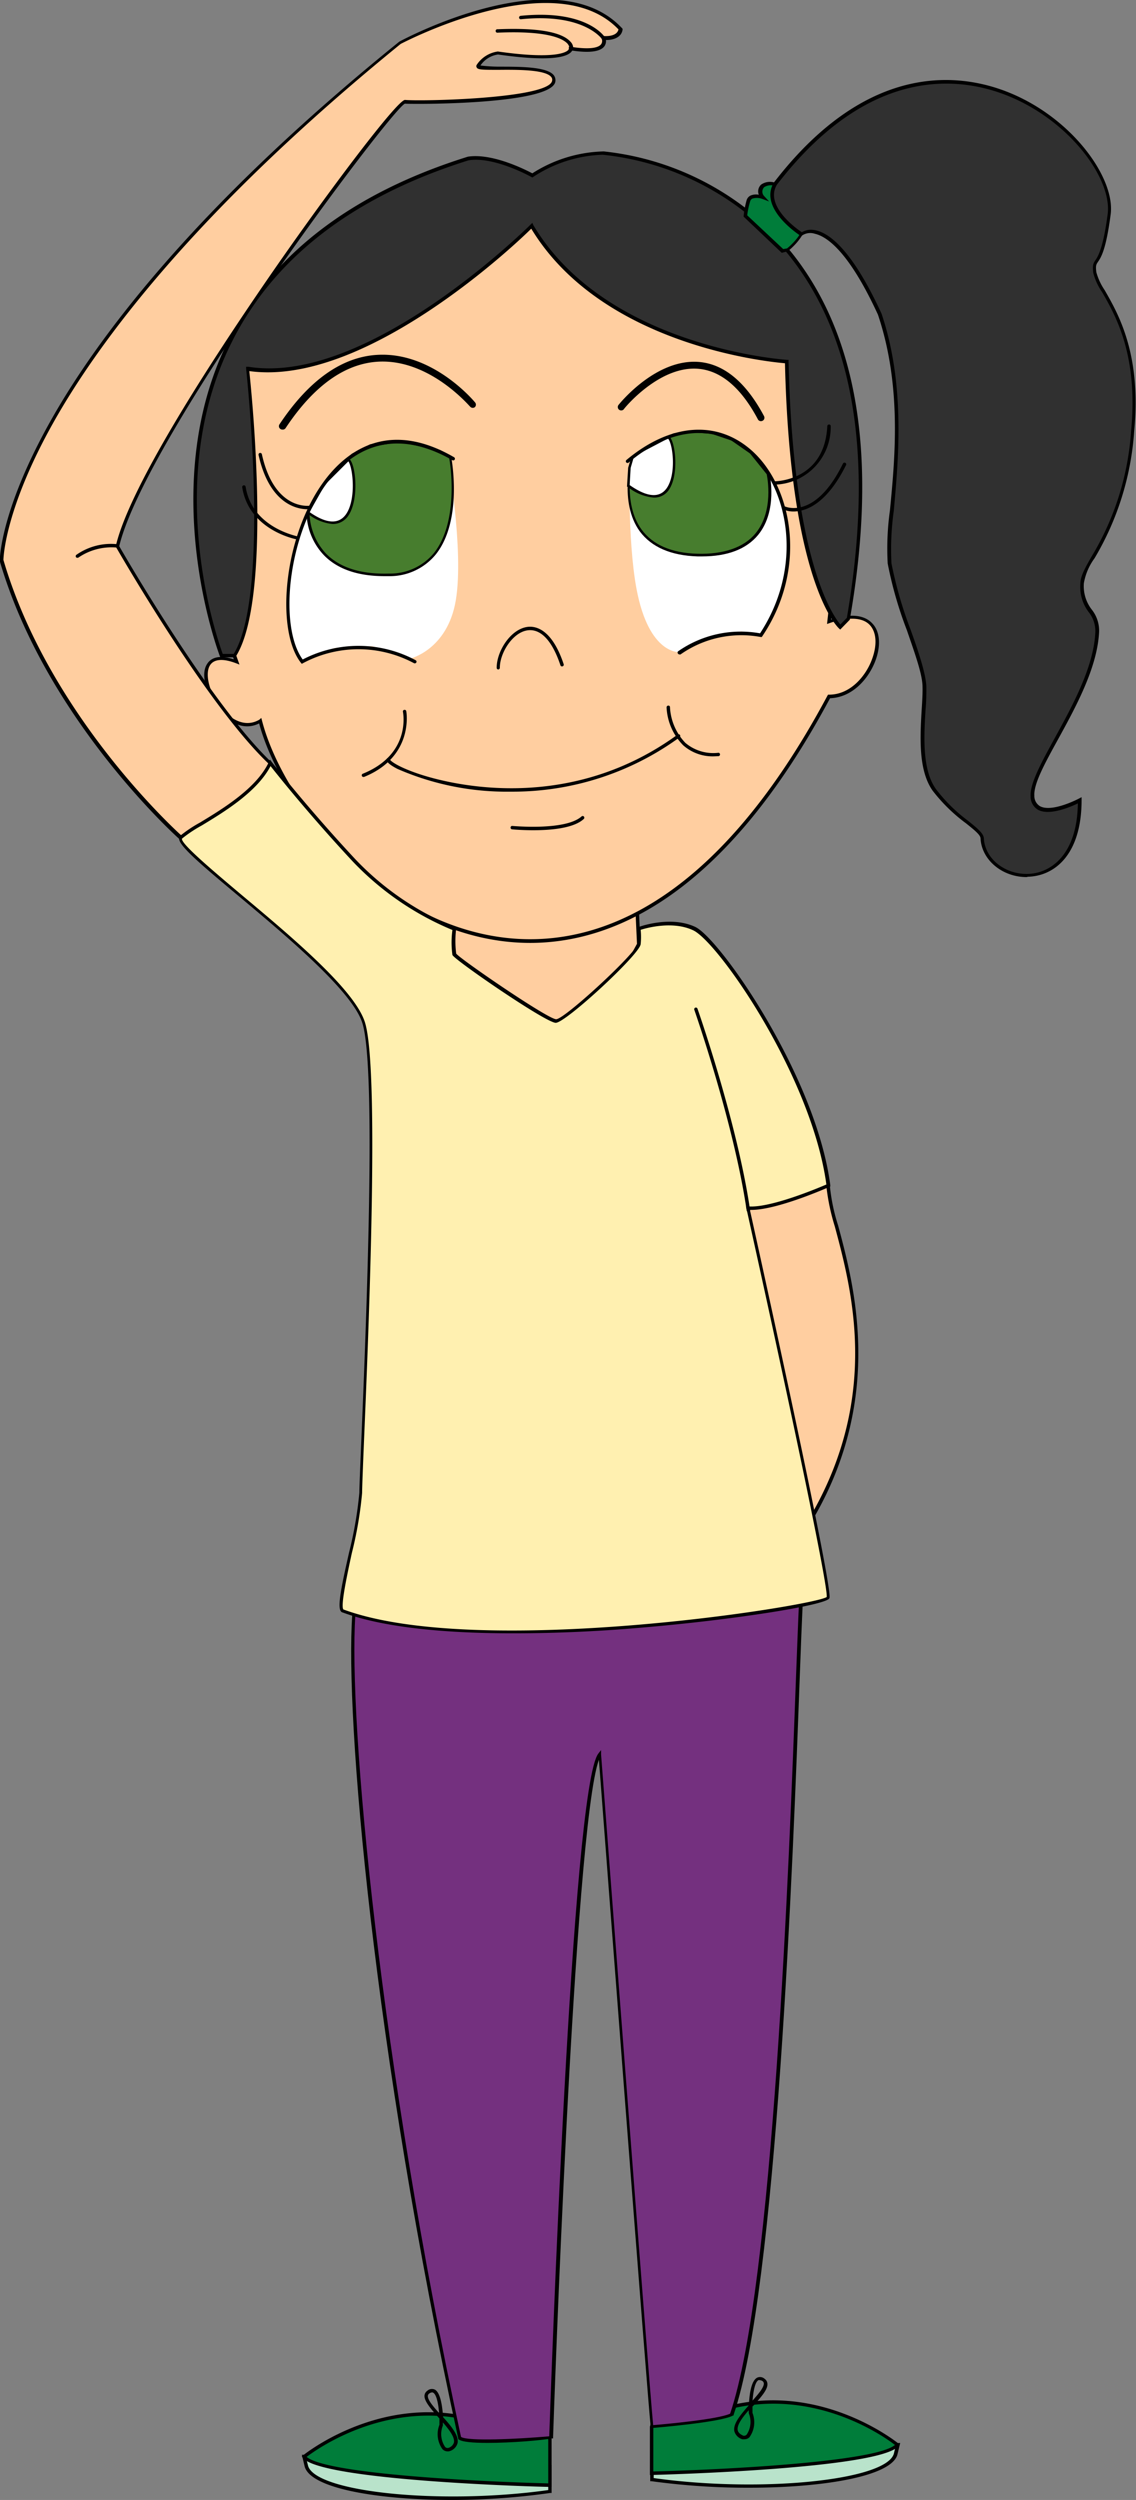 <svg xmlns="http://www.w3.org/2000/svg" viewBox="0 0 136.34 300"><rect x="0" y="0" width="136.34" height="300" fill="#808080" stroke="none"/><defs><style>.cls-1{fill:#ffcea0;}.cls-2{fill:#303030;}.cls-3{fill:#fff;}.cls-4{fill:#477d2e;}.cls-5{fill:#007d3a;}.cls-6{fill:#010201;}.cls-7{fill:#b9e3cb;}.cls-8{fill:#74307f;}.cls-9{fill:#fff0b0;}</style></defs><title>Ana</title><g id="Capa_2" data-name="Capa 2"><g id="Layer_3" data-name="Layer 3"><polygon class="cls-1" points="76.52 109.62 76.7 113.31 67.09 130.81 52.25 116.79 53.79 107.71 76.52 109.62"/><path d="M67.14,131.14,52,116.86l1.59-9.37,23.1,1.94.18,3.93,0,0ZM52.47,116.72,67,130.48l9.45-17.22-.16-3.45L54,107.93Z"/><path class="cls-1" d="M28.4,79.4c-7.41-2.81-2.14,10.1,2.83,7.1,4.85,19,40,50,68.27-2.91,6.11-.09,9.15-12.21,0-8.93l1.85-16.93L89.13,30.27l-32.47-7s-15,10.67-16,11.15S27.57,43,27.57,43L24.72,57.73l1.64,15.92Z"/><path d="M63.62,113.15a26.36,26.36,0,0,1-3.14-.19C45.34,111.13,33.76,96.69,31.1,86.81c-1.44.73-3.06.31-4.48-1.17-1.61-1.67-2.72-4.57-1.74-6,.39-.6,1.26-1.15,3.18-.52l-1.91-5.4-1.63-16v0l2.86-14.83.07,0c.5-.33,12.14-8.12,13.11-8.6s15.83-11,16-11.14l.07-.05.09,0,32.57,7.05,0,.1L101.56,57.7,99.74,74.36c2.84-.94,4.25-.3,4.93.43,1,1,1.09,2.88.27,4.81s-2.66,4.09-5.32,4.19C86.94,107.49,73.53,113.15,63.62,113.15Zm-32.26-27,.07.27c2.5,9.77,14,24.28,29.1,26.1,10,1.21,24.8-2.86,38.79-29.06l.06-.1h.12c2.52,0,4.31-2.15,5.06-4s.67-3.47-.18-4.37-2.56-1-4.81-.22l-.31.11,1.88-17.2L89,30.45l-32.28-7c-1.27.9-15,10.64-16,11.11s-12,7.86-13,8.53L24.93,57.74l1.63,15.87,2.18,6.14-.41-.16c-1.55-.59-2.63-.51-3.11.22-.76,1.15.06,3.85,1.69,5.55.65.67,2.34,2.1,4.22,1Z"/><path class="cls-2" d="M63.85,27.07S44.4,46.59,29.74,44.25c0,0,3,27.22-1.58,34.42H26.58S9,33.75,56.17,19c3.18-.48,7.68,2.06,7.68,2.06a16.14,16.14,0,0,1,8.56-2.67s38.72,1.87,29.45,55.83l-1,1s-5.81-5.33-6.42-31.87C94.46,43.36,72.74,42.05,63.85,27.07Z"/><path d="M28.27,78.88H26.44l-.05-.13c-.07-.2-7.61-19.93.77-37.39,5.06-10.54,14.8-18.13,29-22.56,3-.45,7,1.62,7.73,2a16.58,16.58,0,0,1,8.57-2.63A33.84,33.84,0,0,1,95,30.3c8,10,10.36,24.73,7,44v.06l-1.16,1.19-.14-.13c-.24-.22-5.87-5.67-6.49-31.83-2.15-.18-22-2.2-30.45-16.15-2,2-20.05,19-33.84,17.09.32,3,2.77,27.41-1.64,34.29Zm-1.54-.41h1.32c4.43-7.2,1.52-33.93,1.49-34.2l0-.26.26,0C44.16,46.34,63.51,27.12,63.7,26.93l.19-.19L64,27c8.74,14.71,30.24,16.17,30.45,16.18l.19,0v.18c.54,23.89,5.35,30.57,6.22,31.58l.78-.8c3.27-19.08.92-33.73-7-43.57a33.33,33.33,0,0,0-22.3-12A16,16,0,0,0,64,21.23l-.11.07-.11-.06s-4.48-2.51-7.55-2c-14,4.39-23.66,11.9-28.67,22.34C19.59,58.09,26.09,76.73,26.73,78.47Z"/><path d="M33.89,51.55a.39.39,0,0,1-.23-.07.4.4,0,0,1-.11-.57c3.53-5.3,7.51-8.11,11.8-8.33C51.91,42.24,56.77,48,57,48.27a.42.42,0,0,1,0,.58.41.41,0,0,1-.58-.06c-.05,0-4.8-5.71-11-5.39-4,.21-7.78,2.89-11.16,8A.41.41,0,0,1,33.89,51.55Z"/><path d="M91.32,50.54a.4.4,0,0,1-.36-.22c-2-3.77-4.4-5.81-7.1-6.06-4.74-.44-9,4.81-9,4.86a.41.41,0,0,1-.64-.51c.18-.23,4.55-5.64,9.73-5.17,3,.28,5.6,2.46,7.75,6.5a.41.41,0,0,1-.17.55A.45.45,0,0,1,91.32,50.54Z"/><path d="M59.81,80.34a.2.2,0,0,1-.2-.21c0-1.94,1.61-4.56,3.62-4.89,1-.17,3,.19,4.42,4.46a.2.2,0,0,1-.13.26.2.2,0,0,1-.26-.13c-1-3-2.4-4.44-4-4.18-1.76.29-3.27,2.71-3.27,4.48A.21.21,0,0,1,59.81,80.34Z"/><path d="M43.62,93.24a.21.21,0,0,1-.19-.13.2.2,0,0,1,.11-.26c5.78-2.34,4.86-7.22,4.82-7.43a.2.2,0,0,1,.16-.24.21.21,0,0,1,.24.16s1,5.42-5.06,7.89Z"/><path d="M85.75,90.76A5.33,5.33,0,0,1,82,89.44a6.93,6.93,0,0,1-2-4.56.22.22,0,0,1,.2-.21.19.19,0,0,1,.21.2,6.66,6.66,0,0,0,1.84,4.27,5.18,5.18,0,0,0,4,1.19.21.21,0,0,1,0,.41Z"/><path d="M61.3,95a32.76,32.76,0,0,1-13.6-2.73c-1.3-.67-1.3-1-1.3-1.11a.2.2,0,0,1,.2-.2.21.21,0,0,1,.21.19c.06.18.91.83,3.13,1.61,2.82,1,17.6,5.41,31.36-4.59a.21.21,0,0,1,.29,0,.22.22,0,0,1,0,.29A34,34,0,0,1,61.3,95ZM46.81,91.15Z"/><path d="M64,99.63c-1.38,0-2.45-.1-2.56-.11a.21.21,0,0,1,0-.41c.07,0,6.39.61,8.35-1.13a.19.19,0,0,1,.28,0,.21.21,0,0,1,0,.29C68.86,99.4,66.09,99.63,64,99.63Z"/><path d="M92.9,58.16h0a.21.21,0,0,1-.21-.2.19.19,0,0,1,.21-.2h0c.29,0,6.07-.09,6.39-6.63a.21.21,0,0,1,.22-.19.19.19,0,0,1,.19.21A6.9,6.9,0,0,1,92.9,58.16Z"/><path d="M95.23,61.38A3,3,0,0,1,94,61.13a.2.2,0,1,1,.17-.37c.15.07,3.69,1.63,7-5.13a.21.21,0,0,1,.28-.09.2.2,0,0,1,.09.27C99.19,60.54,96.69,61.38,95.23,61.38Z"/><path d="M36.9,61.11c-1.15,0-4.54-.53-5.87-6.52a.21.21,0,0,1,.16-.24.21.21,0,0,1,.24.16c1.51,6.83,5.73,6.18,5.78,6.17a.2.2,0,0,1,.07.4A2.28,2.28,0,0,1,36.9,61.11Z"/><path d="M35.79,64.76h0c-.06,0-5.88-1-6.72-6.29a.21.21,0,0,1,.18-.23.2.2,0,0,1,.23.17c.79,5,6.31,5.94,6.37,6a.2.2,0,0,1,0,.4Z"/><path class="cls-3" d="M49.14,79.06s4.54-1,5.56-7-1-17.41-1-17.41l-1.66-.77-2.92-.79-2.43-.06-1.44.26-1.34.47-1.35.71L41,55.68l-1.79,2-1.62,2.51-1.1,2.36-1,3.14-.58,2.75-.35,2.88v2.66L35,76.67l.78,2,.48.73,2.07-.9,1.78-.73L42,77.62l1.48-.07h1.17l2.86.72,1,.47Z"/><path class="cls-3" d="M81.62,78.26s-3.73.41-5.23-7.61c-1.12-6-.81-15.61-.81-15.61l2-1.37,3.32-1.56,2.91-.36,1.37.1,2.33.69,1.47.83,1.79,1.53,1.66,2.22,1.35,3,.62,2.33.22,3.05-.25,2.9L94,70.49l-.86,2-.44,1.44-.42,1-.92,1.31h-.73L89,75.77l-1.8.29-1.71.27-1.15.48-1,.58-1.25.69Z"/><path class="cls-4" d="M54,54.84S56.67,68.7,46.68,69,37,61.5,37,61.5l1.37-2.56,1.62-2.16,2.38-2.19,2.15-1.12L47.15,53l1.75.07,2.07.44,1.85.64Z"/><path d="M46.15,69.14c-3.16,0-5.59-.82-7.22-2.46a7.58,7.58,0,0,1-2.14-5.19l0-.06,1.38-2.56,1.63-2.19,2.43-2.23,2.19-1.13,2.69-.46,1.78.06,2.09.45,1.87.65,1.3.73,0,.07c.06.31,1.41,7.67-1.87,11.74a7.13,7.13,0,0,1-5.64,2.58Zm-9-7.6a7.34,7.34,0,0,0,2,4.92c1.66,1.67,4.19,2.47,7.53,2.37a6.83,6.83,0,0,0,5.4-2.46c3-3.76,2-10.66,1.82-11.43l-1.16-.64-1.82-.64-2.05-.43-1.72-.06-2.63.44-2.11,1.1L40,56.89,38.44,59Z"/><path class="cls-3" d="M41.81,55.15C42.89,56,43.55,66.2,37,61.5l1.91-3.42Z"/><path d="M39.91,62.88a5.53,5.53,0,0,1-3-1.26l-.11-.08,2-3.57,3-3,.1.08c.82.62,1.24,5-.15,6.91A2.2,2.2,0,0,1,39.91,62.88Zm-2.76-1.43c2,1.4,3.47,1.5,4.35.3,1.27-1.75.87-5.61.31-6.39L39,58.17Z"/><path class="cls-4" d="M75.91,54.84s-3.3,11.43,7.81,11.77c10.86.33,8.49-9.76,8.49-9.76l-2-2.54L87.9,52.72l-2.44-.82-2.22-.15-2.33.36L78.85,53l-1.78,1.09Z"/><path d="M84.24,66.77h-.52c-3.2-.1-5.53-1.12-6.93-3-2.55-3.5-1-8.87-1-8.92l0-.06,1.21-.8,1.78-1.09L80.85,52l2.37-.38,2.29.16L88,52.6l2.31,1.61,2.06,2.6c0,.18,1,4.46-1.38,7.38C89.58,65.9,87.31,66.77,84.24,66.77ZM76,54.93c-.14.57-1.33,5.41,1,8.62,1.34,1.83,3.59,2.81,6.69,2.9s5.6-.73,7-2.46c2.19-2.67,1.41-6.67,1.33-7.08l-2-2.49-2.24-1.56-2.4-.81-2.2-.15-2.3.37-2,.85L77.15,54.2Z"/><path d="M36.22,79.66l-.11-.13c-3.21-4.11-2-16.35,3.58-22.78,2.76-3.18,7.57-6.08,14.81-1.88a.21.21,0,0,1,.07.28.2.2,0,0,1-.28.07c-7-4-11.63-1.26-14.29,1.8-5.42,6.23-6.67,18-3.67,22.12a14.51,14.51,0,0,1,13.56.09.2.2,0,0,1,.07.28.22.22,0,0,1-.28.07,14.09,14.09,0,0,0-13.31,0Z"/><path class="cls-3" d="M80.2,52.41c1.08.81,1.81,10.58-4.79,5.87l.13-2.19.37-1.25.89-.65Z"/><path d="M78.46,59.71a5.74,5.74,0,0,1-3.14-1.3l-.07,0,.14-2.28.39-1.33.93-.68,3.5-1.84.08.06c.79.59,1.25,4.72-.06,6.51A2.09,2.09,0,0,1,78.46,59.71Zm-2.89-1.5c2.07,1.45,3.55,1.59,4.42.41,1.21-1.67.78-5.34.18-6l-3.3,1.73-.83.6-.35,1.2Z"/><path d="M81.54,78.53a.21.21,0,0,1-.16-.08.21.21,0,0,1,0-.29A13.12,13.12,0,0,1,91.22,76C96.46,68,94.66,58.61,90,54.39c-4-3.59-9.43-3.18-14.54,1.11a.21.21,0,0,1-.29,0,.21.21,0,0,1,0-.29c5.29-4.43,10.92-4.85,15.09-1.11,4.85,4.36,6.7,14.09,1.25,22.22l-.08.12-.14,0a12.69,12.69,0,0,0-9.61,2.09A.18.18,0,0,1,81.54,78.53Z"/><path class="cls-5" d="M94.5,30s2.31-1.74,2.22-3.73-3.72-5.21-5.17-4a1,1,0,0,0,0,1.39s-1.47-.54-1.74.42a10.25,10.25,0,0,0-.35,1.81l4.43,4.19Z"/><path class="cls-6" d="M93.82,30.34,89.25,26v-.09a11,11,0,0,1,.35-1.86.92.92,0,0,1,.47-.58,1.7,1.7,0,0,1,1-.1,1.11,1.11,0,0,1,.28-1.22,1.86,1.86,0,0,1,2-.07c1.55.67,3.41,2.65,3.48,4.18.1,2.08-2.2,3.83-2.3,3.9l0,0Zm-4.14-4.5L94,29.89l.46-.08c.29-.23,2.18-1.8,2.1-3.53-.05-1.22-1.69-3.16-3.23-3.83a1.56,1.56,0,0,0-1.6,0,.76.76,0,0,0,0,1.1l.58.63-.8-.3a1.88,1.88,0,0,0-1.21-.05.52.52,0,0,0-.27.34A9.87,9.87,0,0,0,89.68,25.84Z"/><path class="cls-2" d="M96.2,28.09s3.59-3,9.41,9.6c4.18,12.44.55,25.36,1.18,29.9s4.09,11.82,4.18,14.82-1.09,9.17,1.18,12.36,5.67,4.73,5.73,5.82c.3,5.67,11.73,7.63,11.73-4.55,0,0-5.46,2.91-5.67-.51s7.3-12.12,7.76-19.48c0-3.27-1.73-2.18-1.82-6-.06-2.51,4.91-6,6.09-18.3s-4.27-16.88-4.55-19.06.82,0,1.73-7c1.09-8.46-20.59-29-40.06-3.68C91.32,25,96.2,28.09,96.2,28.09Z"/><path d="M123.21,105.25c-2.93,0-5.4-2.06-5.53-4.65,0-.42-.82-1.06-1.74-1.8a20.07,20.07,0,0,1-4-3.91c-1.75-2.46-1.51-6.51-1.32-9.76.07-1.06.12-2,.1-2.71,0-1.48-.94-4.06-1.88-6.8a47,47,0,0,1-2.3-8,33.1,33.1,0,0,1,.27-6.39c.61-6.29,1.43-14.92-1.44-23.47-3.39-7.36-6-9.35-7.58-9.71a1.76,1.76,0,0,0-1.51.2l-.12.1-.12-.08c-.21-.14-5-3.27-3.17-6.35,11.42-14.85,22.67-13.11,28.36-10.76,7.58,3.13,12.63,10.27,12.07,14.56s-1.16,5.16-1.52,5.7c-.22.32-.3.45-.2,1.25a7.25,7.25,0,0,0,1,2.15c1.66,2.89,4.43,7.71,3.54,16.94A34.34,34.34,0,0,1,131.36,67a7.07,7.07,0,0,0-1.28,3,4.6,4.6,0,0,0,.95,3.15,4.06,4.06,0,0,1,.87,2.86c-.26,4.23-2.84,8.93-4.91,12.7-1.58,2.87-2.94,5.34-2.85,6.77a1.42,1.42,0,0,0,.67,1.26c1.44.8,4.67-.9,4.7-.92l.3-.16V96c0,6.66-3.32,9.13-6.44,9.21ZM97.29,27.57a2.94,2.94,0,0,1,.62.07c1.68.37,4.4,2.41,7.89,10,2.91,8.66,2,17.69,1.47,23.66a33.25,33.25,0,0,0-.28,6.3,48.8,48.8,0,0,0,2.28,7.92c1,2.77,1.86,5.38,1.91,6.91,0,.76,0,1.68-.1,2.75-.19,3.19-.42,7.16,1.24,9.5a19.35,19.35,0,0,0,3.88,3.83c1.11.9,1.85,1.5,1.88,2.1.13,2.42,2.5,4.33,5.28,4.26s5.93-2.35,6-8.46c-.88.42-3.42,1.52-4.79.76a1.84,1.84,0,0,1-.88-1.6c-.09-1.54,1.29-4.06,2.9-7,2.05-3.74,4.61-8.39,4.86-12.52a3.67,3.67,0,0,0-.79-2.6,5,5,0,0,1-1-3.38c0-.9.55-1.88,1.33-3.25a33.42,33.42,0,0,0,4.76-15.07c.88-9.11-1.85-13.86-3.48-16.7a7.23,7.23,0,0,1-1.06-2.31c-.11-.92,0-1.13.27-1.53s.92-1.37,1.46-5.52-4.41-11.07-11.83-14.13c-5.58-2.31-16.62-4-27.87,10.61-1.49,2.48,2.25,5.22,3,5.7A2.09,2.09,0,0,1,97.29,27.57Z"/><path class="cls-7" d="M107.75,293.34l-.28,1.16c-1,3.54-16.89,4.81-29.23,3v-3Z"/><path d="M89.86,298.53a85.26,85.26,0,0,1-11.65-.78l-.17,0v-3.37l30-1.22-.34,1.42C106.93,297.17,98.81,298.53,89.86,298.53Zm-11.41-1.16c12.88,1.8,27.92.28,28.83-2.93l.21-.88-29,1.18Z"/><path class="cls-5" d="M78.24,291.24v5.51s27.37-.68,29.51-3.41c0,0-8.54-7.07-19.56-4.63S78.64,290.31,78.24,291.24Z"/><path d="M78,297l0-5.8.07-.22c.11-.42.18-.43,1.92-.76,1.31-.25,3.74-.71,8.09-1.67,11-2.43,19.65,4.6,19.74,4.67l.15.13-.12.16c-2.18,2.77-28.54,3.46-29.66,3.49Zm.41-5.68v5.26c9.26-.24,26.65-1.19,29-3.18-1.26-1-9.27-6.65-19.21-4.45-4.36,1-6.8,1.42-8.11,1.67-1.55.29-1.55.3-1.6.47A1.83,1.83,0,0,1,78.45,291.28Z"/><path d="M89.31,292.71a.93.93,0,0,1-.23,0,1.41,1.41,0,0,1-.94-.94c-.2-.9.75-2,1.74-3.14.05-1.15.24-2.93,1-3.31a.83.83,0,0,1,.9.15.77.77,0,0,1,.32.55c.08.7-.73,1.6-1.67,2.65l-.12.12c0,.27,0,.53,0,.76a3.07,3.07,0,0,1-.37,2.93A.83.83,0,0,1,89.31,292.71Zm.55-3.48c-.77.88-1.45,1.79-1.32,2.41.06.27.29.48.68.65a.44.44,0,0,0,.4-.14,2.74,2.74,0,0,0,.25-2.55v-.05A2.55,2.55,0,0,1,89.86,289.23Zm1.3-3.61a.27.27,0,0,0-.13,0c-.41.21-.62,1.33-.71,2.45.72-.81,1.4-1.61,1.35-2.08a.37.37,0,0,0-.16-.26A.63.63,0,0,0,91.16,285.62Z"/><path class="cls-7" d="M36.49,294.81l.28,1.16c1,3.54,16.89,4.81,29.23,3v-3Z"/><path d="M54.37,300c-8.94,0-17.06-1.36-17.8-4l-.34-1.42h.27l29.7,1.21v3.37l-.17,0A85.3,85.3,0,0,1,54.37,300Zm-17.62-5,.22.89c.9,3.2,16,4.72,28.83,2.92v-2.63Z"/><path class="cls-5" d="M66,292.71v5.51s-27.36-.68-29.51-3.41c0,0,8.54-7.07,19.57-4.63S65.6,291.78,66,292.71Z"/><path d="M66.2,298.43H66c-1.12,0-27.48-.72-29.66-3.49l-.12-.16.15-.13c.09-.07,8.75-7.1,19.74-4.67,4.36,1,6.79,1.42,8.09,1.67,1.75.33,1.81.34,1.93.76a.9.9,0,0,0,.07.22v5.8Zm-29.4-3.6c2.34,2,19.73,2.94,29,3.18v-5.26a2.16,2.16,0,0,1-.08-.23c0-.17,0-.18-1.6-.47-1.31-.25-3.75-.71-8.11-1.67C46.07,288.18,38.07,293.87,36.8,294.83Z"/><path d="M53.7,294.17a.86.86,0,0,1-.59-.26,3.07,3.07,0,0,1-.37-2.93c0-.23,0-.49,0-.76l-.11-.12c-.94-1.05-1.75-2-1.68-2.65a.76.76,0,0,1,.33-.55.83.83,0,0,1,.9-.15c.72.38.92,2.16,1,3.31,1,1.11,1.93,2.24,1.73,3.14a1.39,1.39,0,0,1-.92.93A.73.73,0,0,1,53.7,294.17Zm-.55-3.48v.38a2.76,2.76,0,0,0,.26,2.55.4.4,0,0,0,.41.13,1,1,0,0,0,.66-.64C54.61,292.49,53.92,291.58,53.15,290.69Zm-1.29-3.6a.63.63,0,0,0-.35.14.37.37,0,0,0-.16.26c-.05.47.62,1.27,1.35,2.08-.09-1.12-.31-2.24-.72-2.45A.25.25,0,0,0,51.86,287.09Z"/><path class="cls-8" d="M42.49,193.77c-.85,11.81,2.48,51.92,12.65,98.77.9.9,11,0,11,0s2.61-77.93,5.86-82c0,0,5.94,77.93,6.26,80.69,0,0,8.14-.65,9.6-1.46,6.1-17.82,7.65-84.28,8.29-97.12C95.77,184.76,43.34,182,42.49,193.77Z"/><path d="M58.52,293.15c-1.74,0-3.18-.11-3.52-.46l0,0v-.06C44.81,245.91,41.4,206,42.28,193.75l.21,0-.21,0c.45-6.26,14.2-8.3,26.92-8.14,13.18.18,26.94,2.86,27.13,7-.09,1.89-.21,4.92-.35,8.75-.81,21.91-2.73,73.19-7.94,88.44l0,.07-.07,0c-1.48.82-9.35,1.46-9.68,1.49h-.2l0-.19c-.31-2.6-5.61-72.06-6.21-80-3,8.29-5.48,80.51-5.5,81.26v.18l-.18,0C65.08,292.84,61.39,293.15,58.52,293.15Zm-3.19-.72c.79.55,6.79.26,10.59-.07.18-5.14,2.69-77.93,5.9-81.94l.32-.41,0,.52c.06.77,5.75,75.42,6.25,80.49,1.23-.1,7.81-.69,9.24-1.38,5.18-15.29,7.09-66.4,7.9-88.24.15-3.84.26-6.87.35-8.75-.16-3.45-12.15-6.43-26.73-6.63-11.95-.16-26.07,1.78-26.5,7.76C41.78,206.5,45.66,247.85,55.33,292.43Z"/><path class="cls-1" d="M21.71,100.49S5.82,86.43.2,67.22c0,0,0-23.4,47.85-62,0,0,18.63-9.95,26.45-1.63-.16,1.29-2,1.06-2,1.06s1,2-3.92,1.26c0,0,.07,1.76-8.75.5a3.35,3.35,0,0,0-2.39,1.52c-.59.77,9.52-.66,9.06,1.83S49.8,12.3,48.58,12.17,17.09,52.68,14.09,65.51c0,0,10.72,18.84,18.34,26C32.43,91.55,32,102,21.71,100.49Z"/><path d="M23.64,100.84a13.55,13.55,0,0,1-2-.15h-.06l-.05,0c-.16-.14-16-14.32-21.56-33.37v0c0-.24.07-6,6-16.63C11.47,40.83,23.18,25,47.92,5c.8-.44,18.89-10,26.73-1.62l.07.07,0,.1c-.13,1-1.23,1.27-2,1.25a1.05,1.05,0,0,1-.19.76c-.48.64-1.78.82-3.86.51a.73.73,0,0,1-.19.24c-.64.58-2.68,1.09-8.71.23a3.07,3.07,0,0,0-2.11,1.32A19,19,0,0,0,59.87,8c2.54,0,5.71,0,6.57,1a1,1,0,0,1,.21.81c-.52,2.76-16.9,2.71-18.06,2.63-1.76.83-31.15,40-34.28,53.1.72,1.26,11,19,18.26,25.92l.07.06v.09c0,.2-.26,4.8-3.49,7.47A8.41,8.41,0,0,1,23.64,100.84Zm-1.84-.55c2.92.42,5.3-.11,7.09-1.59,2.85-2.35,3.28-6.41,3.33-7.07-7.55-7.18-18.2-25.83-18.31-26l0-.07,0-.08c1.71-7.32,12-22.94,17.94-31.6,7-10.2,15.88-22,16.77-21.89,1.79.19,17.24-.13,17.64-2.29a.52.52,0,0,0-.12-.48c-.73-.87-4.05-.86-6.25-.84-2,0-2.55,0-2.68-.29a.29.29,0,0,1,0-.3,3.62,3.62,0,0,1,2.54-1.61h0c6.25.89,7.92.23,8.35-.09.16-.12.17-.22.17-.22V5.62l.25,0c2.63.41,3.4,0,3.63-.32a.66.66,0,0,0,.06-.65l-.15-.33.36,0s1.59.18,1.81-.79c-7.67-8-25.95,1.65-26.14,1.74C23.49,25.28,11.81,41.06,6.36,50.79.68,60.93.42,66.74.41,67.19,5.8,85.61,20.86,99.44,21.8,100.29Z"/><path d="M68.53,6.08h0a.21.21,0,0,1-.16-.24s0-.26-.24-.58c-.54-.61-2.35-1.6-8.39-1.34a.21.21,0,1,1,0-.41c6-.25,8,.68,8.74,1.51a1.1,1.1,0,0,1,.31.9A.2.2,0,0,1,68.53,6.08Z"/><path d="M72.45,4.82a.22.22,0,0,1-.18-.1s-2.13-3.19-9.75-2.41a.2.2,0,0,1-.22-.18.21.21,0,0,1,.18-.23c7.9-.8,10.05,2.46,10.14,2.6a.21.21,0,0,1-.06.28A.19.19,0,0,1,72.45,4.82Z"/><path d="M9.29,66.94a.23.23,0,0,1-.17-.08.21.21,0,0,1,.06-.29,7.23,7.23,0,0,1,4.94-1.26.2.2,0,1,1-.06.4,7.07,7.07,0,0,0-4.65,1.2A.27.27,0,0,1,9.29,66.94Z"/><path class="cls-1" d="M97.65,181.71c10.51-18.5,1.75-34.58,1.73-39.42L93.08,140,86.88,146s3,25.45,3.13,25.63S97.65,181.71,97.65,181.71Z"/><path d="M97.67,182.08l-.18-.25c-1.78-2.34-7.57-10-7.66-10.16S88.07,157.6,86.68,146v-.1l6.36-6.1,6.56,2.37v.15a22.94,22.94,0,0,0,1,4.78c1.9,7.09,5.44,20.3-2.76,34.74ZM90.2,171.5c.34.49,5.28,7,7.42,9.84,7.92-14.18,4.58-26.68,2.57-34.17a25.59,25.59,0,0,1-1-4.74l-6.05-2.19-6,5.78C88.12,154.59,90.05,170.65,90.2,171.5Z"/><path class="cls-9" d="M54.5,111.46a12.93,12.93,0,0,0,0,3.08c.25.62,11.1,8,12.21,8s9.86-8.14,10-9.25a7.62,7.62,0,0,0,0-1.85s3.7-1.36,6.6,0,14.36,17.63,16.08,30.83c0,0-6.65,3-9.61,2.71,0,0,10.11,45.5,9.61,46.73s-42.16,7.52-58.19,1.6c-1.11-.12,2.09-10.85,2.09-14.18s2.52-49.81.34-56.47-23.27-20.84-21.91-22.19S30.34,96,32.43,91.55c0,0,4,5.22,10,11.65A33.87,33.87,0,0,0,54.5,111.46Z"/><path d="M61.6,196c-7.43,0-15.24-.57-20.47-2.5a.33.33,0,0,1-.23-.16c-.42-.57.09-3.05,1-7.06a47.51,47.51,0,0,0,1.23-7.16c0-.64.09-2.81.23-6.1.56-13.45,1.87-45,.11-50.31-1.25-3.81-9.08-10.37-14.8-15.16-4.56-3.81-7.14-6-7.18-6.91a.42.42,0,0,1,.12-.33A15.58,15.58,0,0,1,24,98.71c2.71-1.64,6.79-4.11,8.26-7.25l.14-.31.2.27s4.09,5.29,10,11.64a34.29,34.29,0,0,0,12,8.21l.15,0v.16a12,12,0,0,0,0,3c.34.56,11,7.88,12,7.88s9.67-8,9.78-9.06a7.65,7.65,0,0,0,0-1.8l0-.16.16-.06c.15-.06,3.82-1.37,6.75,0s14.49,17.84,16.21,31l0,.15-.14.06c-.27.12-6.22,2.75-9.33,2.75H90c1.28,5.75,10,45.35,9.55,46.59-.35.88-12.4,2.73-23.44,3.61C72.25,195.72,67,196,61.6,196ZM32.47,91.93c-1.62,3.11-5.6,5.52-8.26,7.13a16,16,0,0,0-2.36,1.57c-.26.53,3.78,3.92,7,6.64,6.08,5.09,13.64,11.42,14.93,15.35,1.78,5.41.47,37-.1,50.45-.13,3.16-.22,5.45-.22,6.08a46.91,46.91,0,0,1-1.24,7.25c-.58,2.69-1.37,6.39-1,6.74,16.28,6,56.62-.44,58-1.5.2-1.46-5.63-28.6-9.63-46.6l-.06-.27.27,0c2.64.22,8.41-2.21,9.38-2.63-1.77-13-13-29.14-16-30.51-2.45-1.15-5.57-.28-6.29-.05a8.32,8.32,0,0,1,0,1.73c-.14,1.24-9,9.43-10.19,9.43s-12.16-7.55-12.4-8.14a10.9,10.9,0,0,1,0-3,35,35,0,0,1-12-8.26C37.11,97.77,33.36,93.06,32.47,91.93Z"/><path d="M89.82,145.43a.22.22,0,0,1-.21-.18c-1.53-10.49-6.24-23.94-6.28-24.07a.2.2,0,1,1,.38-.14c.05.14,4.77,13.63,6.31,24.15a.2.2,0,0,1-.17.23Z"/></g></g></svg>